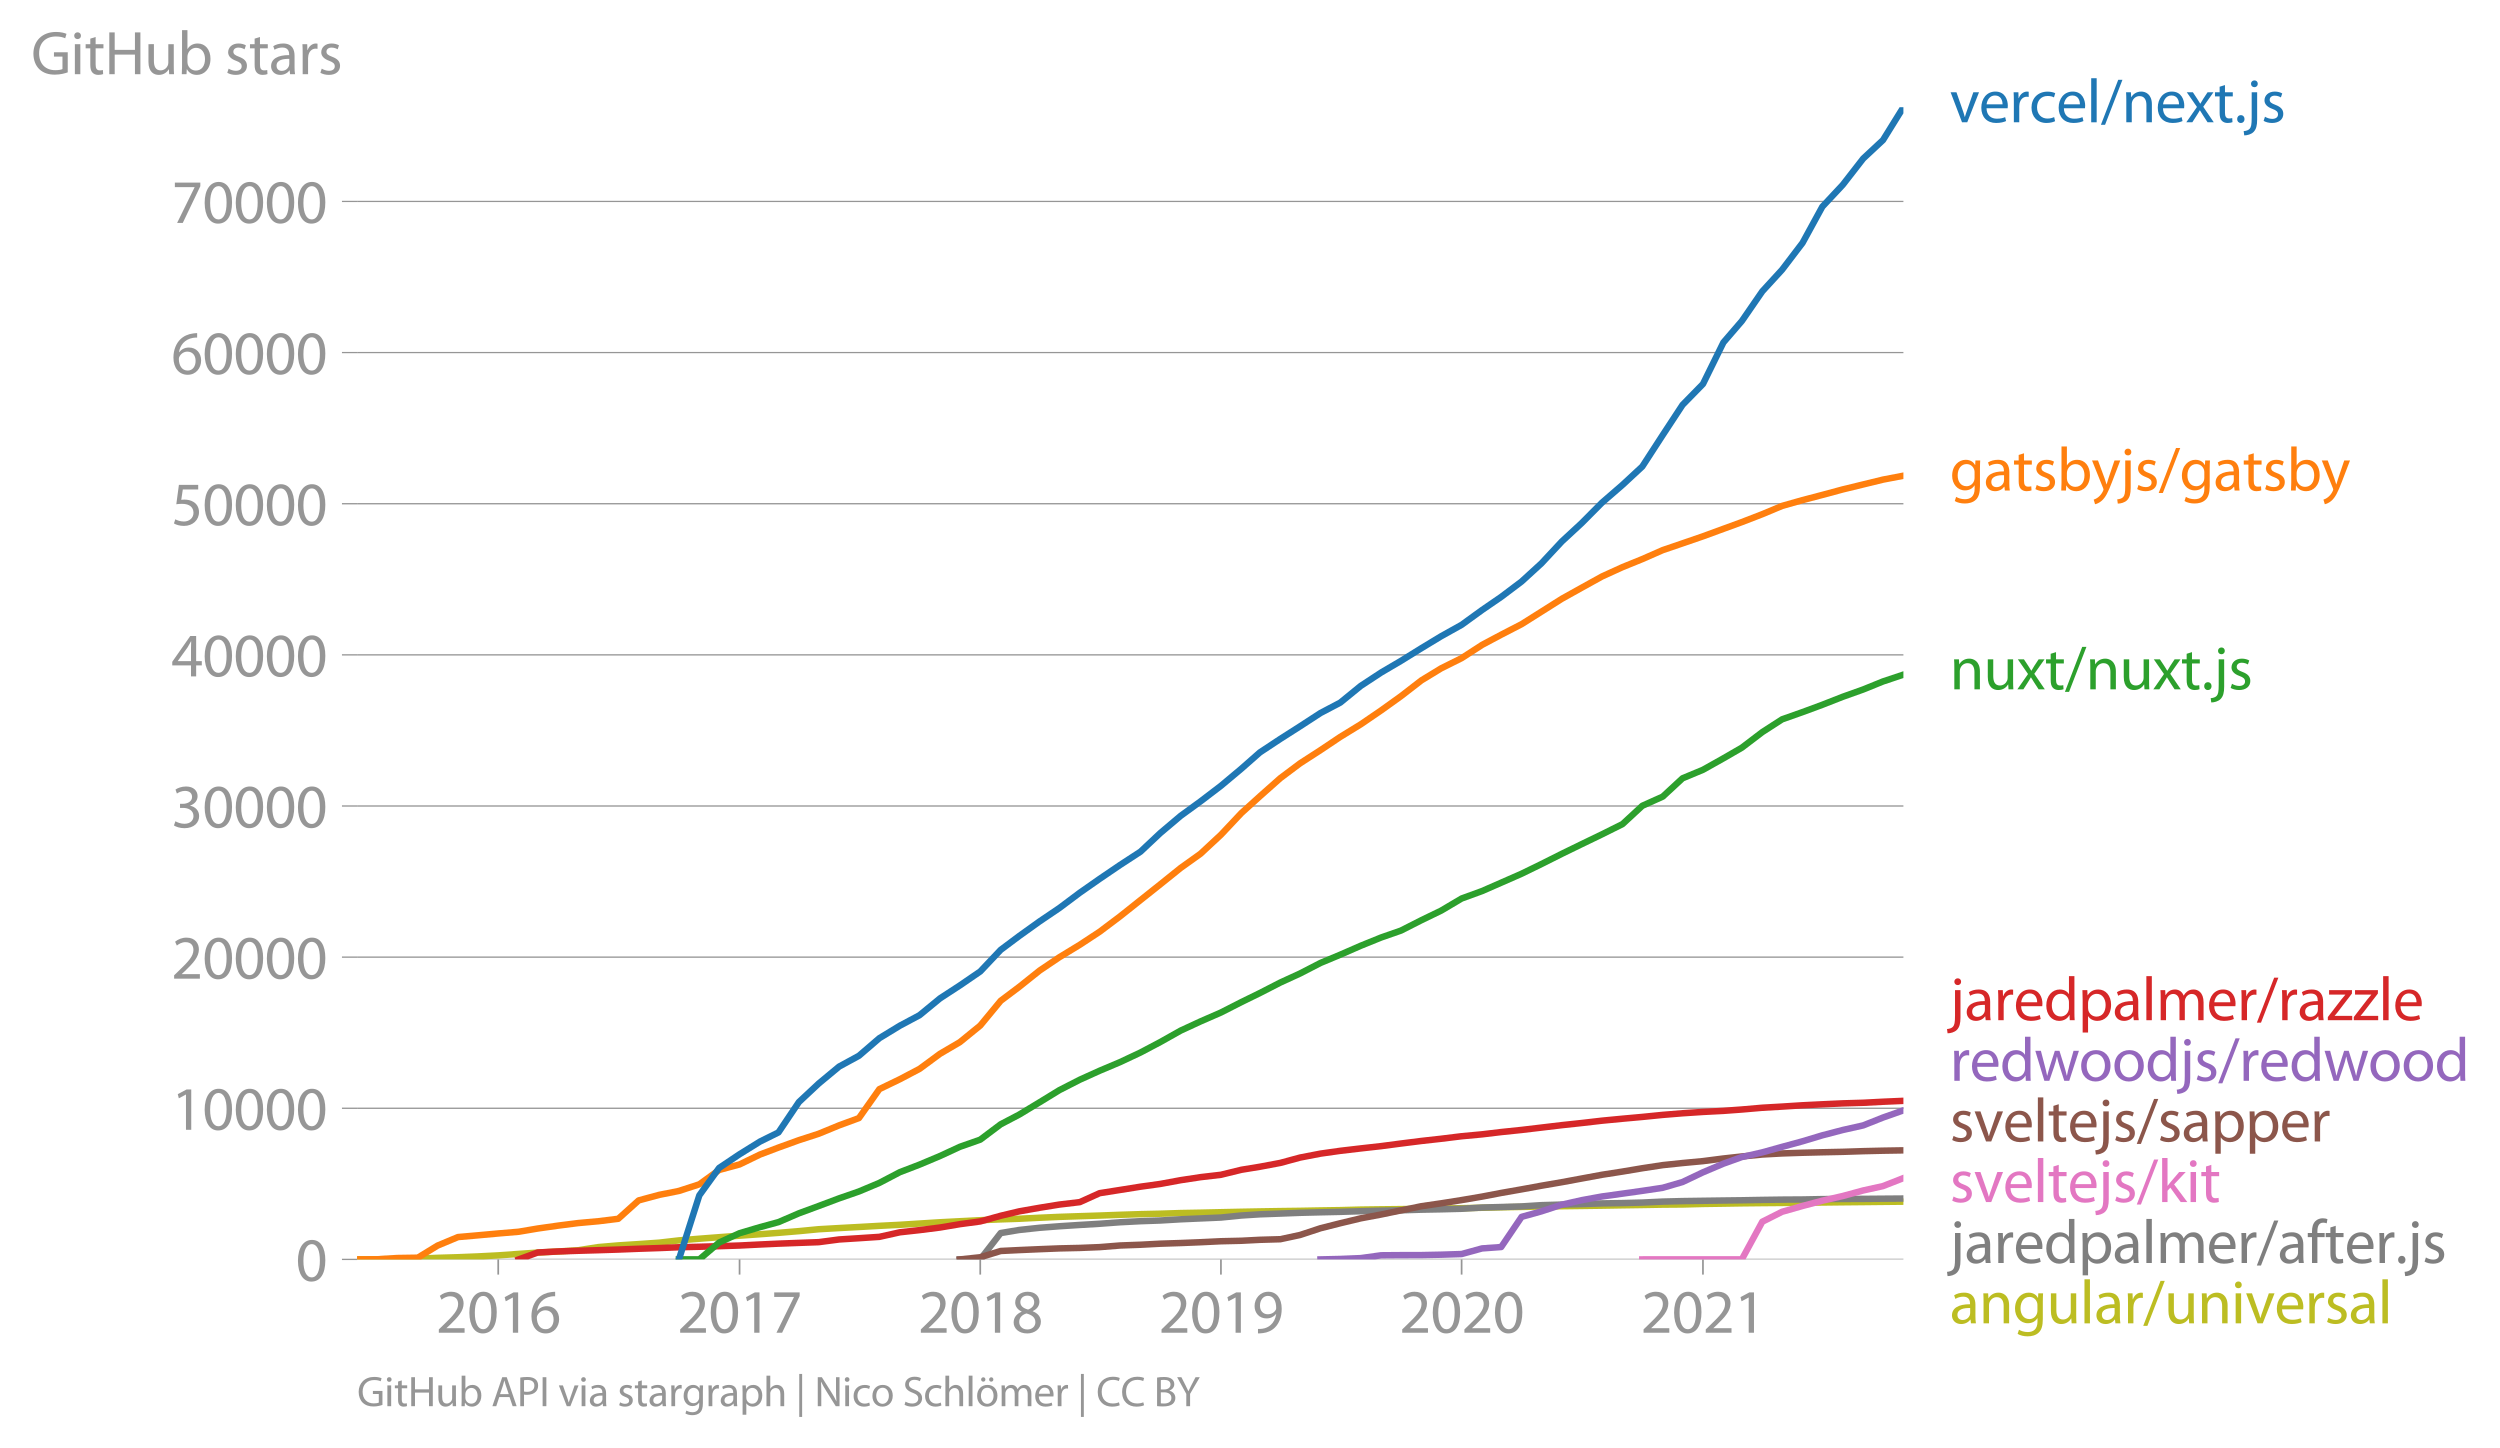 <svg height="445.855" viewBox="0 0 577.38 334.391" width="769.841" xmlns="http://www.w3.org/2000/svg" xmlns:xlink="http://www.w3.org/1999/xlink"><defs><style>*{stroke-linecap:butt;stroke-linejoin:round}</style></defs><g id="figure_1"><path d="M0 334.391h577.38V0H0z" style="fill:none" id="patch_1"/><g id="axes_1"><path d="M82.476 290.864h357.12V24.752H82.476z" style="fill:none" id="patch_2"/><g id="matplotlib.axis_1"><g id="xtick_1"><g id="line2d_1"><defs><path d="M0 0v3.5" id="mc0a60ce470" style="stroke:#969696;stroke-width:.4"/></defs><use style="fill:#969696;stroke:#969696;stroke-width:.4" x="115.066" xlink:href="#mc0a60ce470" y="290.864"/></g><g style="fill:#969696" transform="matrix(.14 0 0 -.14 100.703 307.804)" id="text_1"><defs><path d="M2944 0v467H1075v13l333 307c877 845 1434 1466 1434 2234 0 595-378 1209-1274 1209-480 0-890-179-1178-422l180-397c192 160 505 352 883 352 621 0 825-390 825-813-6-627-486-1164-1548-2176L288 346V0h2656z" id="MyriadPro-Regular-32" transform="scale(.016)"/><path d="M1677 4230c-845 0-1447-768-1447-2163C243 691 794-70 1606-70c922 0 1447 780 1447 2195 0 1325-499 2105-1376 2105zm-32-435c582 0 845-672 845-1696 0-1062-276-1734-852-1734-512 0-844 614-844 1696 0 1133 358 1734 851 1734z" id="MyriadPro-Regular-30" transform="scale(.016)"/><path d="M1510 0h544v4160h-480l-908-486 108-429 724 390h12V0z" id="MyriadPro-Regular-31" transform="scale(.016)"/><path d="M2662 4224c-102 0-243-6-409-32-525-64-986-275-1331-614-410-410-704-1056-704-1876C218 621 800-70 1690-70c864 0 1382 704 1382 1465 0 813-518 1344-1254 1344-461 0-807-217-1005-480h-19c96 685 563 1331 1446 1479 160 25 307 32 422 25v461zM1690 365c-589 0-903 505-916 1190 0 103 26 186 64 250 154 301 468 512 807 512 518 0 857-359 857-954s-326-998-806-998h-6z" id="MyriadPro-Regular-36" transform="scale(.016)"/></defs><use xlink:href="#MyriadPro-Regular-32"/><use x="51.3" xlink:href="#MyriadPro-Regular-30"/><use x="102.6" xlink:href="#MyriadPro-Regular-31"/><use x="153.9" xlink:href="#MyriadPro-Regular-36"/></g></g><g id="xtick_2"><use style="fill:#969696;stroke:#969696;stroke-width:.4" x="170.804" xlink:href="#mc0a60ce470" y="290.864" id="line2d_2"/><g style="fill:#969696" transform="matrix(.14 0 0 -.14 156.441 307.804)" id="text_2"><defs><path d="M365 4160v-467h2035v-13L595 0h583l1811 3789v371H365z" id="MyriadPro-Regular-37" transform="scale(.016)"/></defs><use xlink:href="#MyriadPro-Regular-32"/><use x="51.3" xlink:href="#MyriadPro-Regular-30"/><use x="102.6" xlink:href="#MyriadPro-Regular-31"/><use x="153.9" xlink:href="#MyriadPro-Regular-37"/></g></g><g id="xtick_3"><use style="fill:#969696;stroke:#969696;stroke-width:.4" x="226.39" xlink:href="#mc0a60ce470" y="290.864" id="line2d_3"/><g style="fill:#969696" transform="matrix(.14 0 0 -.14 212.027 307.804)" id="text_3"><defs><path d="M1062 2170c-512-218-825-589-825-1114C237 448 762-70 1632-70c794 0 1414 486 1414 1209 0 506-320 871-838 1075v20c512 243 685 620 685 972 0 519-403 1024-1210 1024-729 0-1286-448-1286-1107 0-358 198-717 659-934l6-19zm583-1831c-531 0-851 371-832 794 0 397 262 717 749 857 563-160 915-403 915-908 0-423-327-743-832-743zm6 3488c506 0 704-345 704-678 0-378-275-634-633-755-480 128-794 352-794 768 0 358 256 665 723 665z" id="MyriadPro-Regular-38" transform="scale(.016)"/></defs><use xlink:href="#MyriadPro-Regular-32"/><use x="51.3" xlink:href="#MyriadPro-Regular-30"/><use x="102.6" xlink:href="#MyriadPro-Regular-31"/><use x="153.9" xlink:href="#MyriadPro-Regular-38"/></g></g><g id="xtick_4"><use style="fill:#969696;stroke:#969696;stroke-width:.4" x="281.976" xlink:href="#mc0a60ce470" y="290.864" id="line2d_4"/><g style="fill:#969696" transform="matrix(.14 0 0 -.14 267.613 307.804)" id="text_4"><defs><path d="M614-64c135-6 314 0 519 32 448 51 889 243 1209 557 410 397 717 1037 717 1952 0 1062-525 1753-1376 1753S262 3539 262 2752c0-710 480-1274 1229-1274 416 0 749 167 979 448h20c-77-492-276-857-551-1107-237-224-544-358-870-403-192-19-333-32-455-19V-64zm1024 3866c589 0 852-544 852-1255 0-89-20-153-52-205-147-249-441-435-819-435-486 0-800 365-800 883 0 589 339 1012 813 1012h6z" id="MyriadPro-Regular-39" transform="scale(.016)"/></defs><use xlink:href="#MyriadPro-Regular-32"/><use x="51.3" xlink:href="#MyriadPro-Regular-30"/><use x="102.6" xlink:href="#MyriadPro-Regular-31"/><use x="153.9" xlink:href="#MyriadPro-Regular-39"/></g></g><g id="xtick_5"><use style="fill:#969696;stroke:#969696;stroke-width:.4" x="337.562" xlink:href="#mc0a60ce470" y="290.864" id="line2d_5"/><g style="fill:#969696" transform="matrix(.14 0 0 -.14 323.199 307.804)" id="text_5"><use xlink:href="#MyriadPro-Regular-32"/><use x="51.3" xlink:href="#MyriadPro-Regular-30"/><use x="102.6" xlink:href="#MyriadPro-Regular-32"/><use x="153.9" xlink:href="#MyriadPro-Regular-30"/></g></g><g id="xtick_6"><use style="fill:#969696;stroke:#969696;stroke-width:.4" x="393.3" xlink:href="#mc0a60ce470" y="290.864" id="line2d_6"/><g style="fill:#969696" transform="matrix(.14 0 0 -.14 378.937 307.804)" id="text_6"><use xlink:href="#MyriadPro-Regular-32"/><use x="51.3" xlink:href="#MyriadPro-Regular-30"/><use x="102.6" xlink:href="#MyriadPro-Regular-32"/><use x="153.9" xlink:href="#MyriadPro-Regular-31"/></g></g></g><g id="matplotlib.axis_2"><g id="ytick_1"><path clip-path="url(#p8805c967de)" d="M82.476 290.864h357.12" style="fill:none;stroke:#969696;stroke-linecap:square;stroke-width:.3" id="line2d_7"/><g id="line2d_8"><defs><path d="M0 0h-3.5" id="m8d6e09ec2b" style="stroke:#969696;stroke-width:.3"/></defs><use style="fill:#969696;stroke:#969696;stroke-width:.3" x="82.476" xlink:href="#m8d6e09ec2b" y="290.864"/></g><use xlink:href="#MyriadPro-Regular-30" style="fill:#969696" transform="matrix(.14 0 0 -.14 68.295 295.834)" id="text_7"/></g><g id="ytick_2"><path clip-path="url(#p8805c967de)" d="M82.476 255.958h357.12" style="fill:none;stroke:#969696;stroke-linecap:square;stroke-width:.3" id="line2d_9"/><use style="fill:#969696;stroke:#969696;stroke-width:.3" x="82.476" xlink:href="#m8d6e09ec2b" y="255.958" id="line2d_10"/><g style="fill:#969696" transform="matrix(.14 0 0 -.14 39.568 260.928)" id="text_8"><use xlink:href="#MyriadPro-Regular-31"/><use x="51.3" xlink:href="#MyriadPro-Regular-30"/><use x="102.6" xlink:href="#MyriadPro-Regular-30"/><use x="153.9" xlink:href="#MyriadPro-Regular-30"/><use x="205.2" xlink:href="#MyriadPro-Regular-30"/></g></g><g id="ytick_3"><path clip-path="url(#p8805c967de)" d="M82.476 221.052h357.12" style="fill:none;stroke:#969696;stroke-linecap:square;stroke-width:.3" id="line2d_11"/><use style="fill:#969696;stroke:#969696;stroke-width:.3" x="82.476" xlink:href="#m8d6e09ec2b" y="221.052" id="line2d_12"/><g style="fill:#969696" transform="matrix(.14 0 0 -.14 39.568 226.022)" id="text_9"><use xlink:href="#MyriadPro-Regular-32"/><use x="51.3" xlink:href="#MyriadPro-Regular-30"/><use x="102.6" xlink:href="#MyriadPro-Regular-30"/><use x="153.9" xlink:href="#MyriadPro-Regular-30"/><use x="205.2" xlink:href="#MyriadPro-Regular-30"/></g></g><g id="ytick_4"><path clip-path="url(#p8805c967de)" d="M82.476 186.146h357.12" style="fill:none;stroke:#969696;stroke-linecap:square;stroke-width:.3" id="line2d_13"/><use style="fill:#969696;stroke:#969696;stroke-width:.3" x="82.476" xlink:href="#m8d6e09ec2b" y="186.146" id="line2d_14"/><g style="fill:#969696" transform="matrix(.14 0 0 -.14 39.568 191.116)" id="text_10"><defs><path d="M269 211C474 77 883-70 1350-70c999 0 1517 582 1517 1248 0 582-416 966-928 1068v13c512 186 768 551 768 979 0 506-371 992-1190 992-448 0-871-160-1088-320l147-409c179 128 499 275 832 275 518 0 730-294 730-627 0-493-519-704-928-704H896v-423h314c544 0 1068-249 1075-832 6-345-218-806-941-806-390 0-762 160-922 262L269 211z" id="MyriadPro-Regular-33" transform="scale(.016)"/></defs><use xlink:href="#MyriadPro-Regular-33"/><use x="51.3" xlink:href="#MyriadPro-Regular-30"/><use x="102.6" xlink:href="#MyriadPro-Regular-30"/><use x="153.9" xlink:href="#MyriadPro-Regular-30"/><use x="205.2" xlink:href="#MyriadPro-Regular-30"/></g></g><g id="ytick_5"><path clip-path="url(#p8805c967de)" d="M82.476 151.24h357.12" style="fill:none;stroke:#969696;stroke-linecap:square;stroke-width:.3" id="line2d_15"/><use style="fill:#969696;stroke:#969696;stroke-width:.3" x="82.476" xlink:href="#m8d6e09ec2b" y="151.24" id="line2d_16"/><g style="fill:#969696" transform="matrix(.14 0 0 -.14 39.568 156.21)" id="text_11"><defs><path d="M2560 0v1133h582v441h-582v2586h-608L96 1504v-371h1933V0h531zM666 1574v13l1017 1415c115 192 218 371 346 614h19c-13-218-19-435-19-653V1574H666z" id="MyriadPro-Regular-34" transform="scale(.016)"/></defs><use xlink:href="#MyriadPro-Regular-34"/><use x="51.3" xlink:href="#MyriadPro-Regular-30"/><use x="102.6" xlink:href="#MyriadPro-Regular-30"/><use x="153.9" xlink:href="#MyriadPro-Regular-30"/><use x="205.2" xlink:href="#MyriadPro-Regular-30"/></g></g><g id="ytick_6"><path clip-path="url(#p8805c967de)" d="M82.476 116.335h357.12" style="fill:none;stroke:#969696;stroke-linecap:square;stroke-width:.3" id="line2d_17"/><use style="fill:#969696;stroke:#969696;stroke-width:.3" x="82.476" xlink:href="#m8d6e09ec2b" y="116.335" id="line2d_18"/><g style="fill:#969696" transform="matrix(.14 0 0 -.14 39.568 121.305)" id="text_12"><defs><path d="M2771 4160H781L512 2163c154 19 339 45 576 45 832 0 1190-384 1197-922 0-556-455-902-986-902-377 0-717 128-889 230L269 186C467 58 851-70 1306-70c902 0 1548 608 1548 1420 0 525-268 884-595 1069-256 154-576 224-896 224-153 0-243-13-339-25l160 1068h1587v474z" id="MyriadPro-Regular-35" transform="scale(.016)"/></defs><use xlink:href="#MyriadPro-Regular-35"/><use x="51.3" xlink:href="#MyriadPro-Regular-30"/><use x="102.6" xlink:href="#MyriadPro-Regular-30"/><use x="153.9" xlink:href="#MyriadPro-Regular-30"/><use x="205.2" xlink:href="#MyriadPro-Regular-30"/></g></g><g id="ytick_7"><path clip-path="url(#p8805c967de)" d="M82.476 81.429h357.12" style="fill:none;stroke:#969696;stroke-linecap:square;stroke-width:.3" id="line2d_19"/><use style="fill:#969696;stroke:#969696;stroke-width:.3" x="82.476" xlink:href="#m8d6e09ec2b" y="81.429" id="line2d_20"/><g style="fill:#969696" transform="matrix(.14 0 0 -.14 39.568 86.399)" id="text_13"><use xlink:href="#MyriadPro-Regular-36"/><use x="51.3" xlink:href="#MyriadPro-Regular-30"/><use x="102.6" xlink:href="#MyriadPro-Regular-30"/><use x="153.9" xlink:href="#MyriadPro-Regular-30"/><use x="205.2" xlink:href="#MyriadPro-Regular-30"/></g></g><g id="ytick_8"><path clip-path="url(#p8805c967de)" d="M82.476 46.523h357.12" style="fill:none;stroke:#969696;stroke-linecap:square;stroke-width:.3" id="line2d_21"/><use style="fill:#969696;stroke:#969696;stroke-width:.3" x="82.476" xlink:href="#m8d6e09ec2b" y="46.523" id="line2d_22"/><g style="fill:#969696" transform="matrix(.14 0 0 -.14 39.568 51.493)" id="text_14"><use xlink:href="#MyriadPro-Regular-37"/><use x="51.3" xlink:href="#MyriadPro-Regular-30"/><use x="102.6" xlink:href="#MyriadPro-Regular-30"/><use x="153.9" xlink:href="#MyriadPro-Regular-30"/><use x="205.2" xlink:href="#MyriadPro-Regular-30"/></g></g><g style="fill:#969696" transform="matrix(.14 0 0 -.14 7.2 17.14)" id="text_15"><defs><path d="M3770 2266H2349v-448h877V531c-128-64-378-115-743-115-1005 0-1664 646-1664 1741 0 1081 685 1734 1735 1734 435 0 723-83 953-185l135 454c-186 90-576 198-1076 198-1446 0-2329-940-2336-2227 0-672 231-1248 602-1606 422-403 960-570 1613-570 582 0 1075 147 1325 237v2074z" id="MyriadPro-Regular-47" transform="scale(.016)"/><path d="M1030 0v3098H467V0h563zM749 4320c-205 0-352-154-352-352 0-192 141-346 339-346 224 0 365 154 358 346 0 198-134 352-345 352z" id="MyriadPro-Regular-69" transform="scale(.016)"/><path d="M595 3667v-569H115v-429h480V979c0-365 58-640 218-806C947 19 1158-70 1421-70c217 0 390 38 499 83l-26 422c-83-25-172-38-326-38-314 0-422 217-422 601v1671h806v429h-806v742l-551-173z" id="MyriadPro-Regular-74" transform="scale(.016)"/><path d="M486 4314V0h557v2022h2087V0h563v4314h-563V2509H1043v1805H486z" id="MyriadPro-Regular-48" transform="scale(.016)"/><path d="M3059 3098h-563V1197c0-103-19-205-51-288-103-250-365-512-743-512-512 0-691 397-691 985v1716H448V1286C448 198 1030-70 1517-70c550 0 877 326 1024 576h13l32-506h499c-19 243-26 525-26 845v2253z" id="MyriadPro-Regular-75" transform="scale(.016)"/><path d="M467 800c0-275-13-589-25-800h486l26 512h19c230-410 589-582 1037-582 691 0 1388 550 1388 1657 7 941-537 1581-1305 1581-499 0-858-224-1056-570h-13v1946H467V800zm557 998c0 90 19 167 32 231 115 429 474 691 858 691 601 0 921-531 921-1152 0-710-352-1190-941-1190-409 0-736 268-844 659-13 64-26 134-26 205v556z" id="MyriadPro-Regular-62" transform="scale(.016)"/><path d="M250 147C467 19 781-70 1120-70c736 0 1158 390 1158 934 0 461-275 730-812 934-404 154-589 269-589 525 0 231 185 423 518 423 288 0 512-103 634-180l141 410c-173 102-448 192-762 192-666 0-1069-410-1069-909 0-371 263-678 819-877 416-153 576-300 576-569 0-256-192-461-601-461-282 0-576 115-743 224L250 147z" id="MyriadPro-Regular-73" transform="scale(.016)"/><path d="M2643 1901c0 621-230 1267-1177 1267-391 0-762-109-1018-275l128-371c218 140 518 230 806 230 634 0 704-461 704-717v-64C890 1978 224 1568 224 819c0-448 320-889 947-889 442 0 775 217 947 460h20l44-390h512c-38 211-51 474-51 742v1159zm-544-858c0-57-13-121-32-179-89-262-345-518-749-518-288 0-531 172-531 537 0 602 698 711 1312 698v-538z" id="MyriadPro-Regular-61" transform="scale(.016)"/><path d="M467 0h557v1651c0 96 13 186 26 263 76 422 358 723 755 723 77 0 134-7 192-19v531c-51 13-96 19-160 19-378 0-717-262-858-678h-25l-20 608H442c19-288 25-602 25-967V0z" id="MyriadPro-Regular-72" transform="scale(.016)"/></defs><use xlink:href="#MyriadPro-Regular-47"/><use x="64.6" xlink:href="#MyriadPro-Regular-69"/><use x="88" xlink:href="#MyriadPro-Regular-74"/><use x="121.1" xlink:href="#MyriadPro-Regular-48"/><use x="186.3" xlink:href="#MyriadPro-Regular-75"/><use x="241.4" xlink:href="#MyriadPro-Regular-62"/><use x="298.3" xlink:href="#MyriadPro-Regular-20"/><use x="319.5" xlink:href="#MyriadPro-Regular-73"/><use x="359.1" xlink:href="#MyriadPro-Regular-74"/><use x="392.2" xlink:href="#MyriadPro-Regular-61"/><use x="440.4" xlink:href="#MyriadPro-Regular-72"/><use x="473.1" xlink:href="#MyriadPro-Regular-73"/></g></g><path clip-path="url(#p8805c967de)" d="m82.476 290.864 4.569-.035 4.72-.07 4.722-.07 4.569-.188 4.72-.14 4.57-.185 4.72-.244 4.721-.339 4.417-.307 4.72-.255 4.57-.282 4.72-.733 4.57-.388 4.72-.303 4.721-.329 4.569-.523 4.72-.388 4.57-.352 4.72-.35 4.721-.334 4.265-.321 4.72-.395 4.57-.44 4.72-.269 4.569-.247 4.72-.266 4.722-.24 4.569-.29 4.72-.297 4.57-.237 4.72-.238 4.721-.195 4.264-.14 4.721-.234 4.57-.202 4.72-.157 4.569-.147 4.72-.174 4.722-.147 4.568-.105 4.721-.15 4.57-.087 4.72-.108 4.721-.101 4.264-.08 4.721-.077 4.569-.06 4.72-.09 4.57-.07 4.72-.126 4.722-.063 4.568-.049 4.721-.063 4.569-.059 4.721-.09 4.721-.098 4.416-.112 4.721-.084 4.57-.098 4.72-.066 4.569-.06 4.72-.066 4.722-.083 4.568-.07 4.721-.084 4.57-.035 4.72-.125 4.721-.07 4.264-.07 4.721-.052 4.569-.039 4.72-.06 4.57-.038 4.72-.055 4.722-.046 4.568-.049 4.721-.049" style="fill:none;stroke:#bcbd22;stroke-linecap:square;stroke-width:1.5" id="line2d_23"/><path clip-path="url(#p8805c967de)" d="m221.67 290.864 4.72-.01 4.721-6.081 4.264-.709 4.721-.506 4.57-.352 4.72-.304 4.569-.272 4.72-.35 4.722-.244 4.568-.16 4.721-.28 4.57-.199 4.72-.205 4.721-.472 4.264-.272 4.721-.171 4.569-.178 4.72-.119 4.57-.104 4.72-.144 4.722-.122 4.568-.09 4.721-.144 4.569-.087 4.721-.122 4.721-.286 4.416-.119 4.721-.136 4.57-.293 4.72-.136 4.569-.112 4.72-.157 4.722-.077 4.568-.119 4.721-.223 4.57-.115 4.72-.07 4.721-.066 4.264-.053 4.721-.087 4.569-.066 4.72-.032 4.57-.087 4.72-.035 4.722-.02 4.568-.04 4.721-.038" style="fill:none;stroke:#7f7f7f;stroke-linecap:square;stroke-width:1.5" id="line2d_24"/><path clip-path="url(#p8805c967de)" d="m379.29 290.864 4.72-.014h18.275l4.721-8.692 4.569-2.296 4.72-1.34 4.57-1.219 4.72-1.082 4.722-1.281 4.568-1.009 4.721-1.85" style="fill:none;stroke:#e377c2;stroke-linecap:square;stroke-width:1.5" id="line2d_25"/><g style="fill:#1f77b4" transform="matrix(.14 0 0 -.14 450.31 28.245)" id="text_16"><defs><path d="M83 3098 1261 0h537l1216 3098h-588l-602-1741c-102-282-192-538-262-794h-20c-64 256-147 512-249 794L685 3098H83z" id="MyriadPro-Regular-76" transform="scale(.016)"/><path d="M2957 1446c6 58 19 148 19 263 0 569-269 1459-1280 1459-902 0-1453-736-1453-1670C243 563 813-70 1766-70c493 0 832 108 1031 198l-96 403c-211-89-455-160-858-160-563 0-1049 314-1062 1075h2176zM787 1850c45 390 295 915 864 915 634 0 787-557 781-915H787z" id="MyriadPro-Regular-65" transform="scale(.016)"/><path d="M2579 538c-160-71-371-154-691-154-614 0-1075 442-1075 1158 0 647 384 1172 1094 1172 307 0 519-71 653-148l128 436c-154 76-448 160-781 160-1011 0-1664-692-1664-1645C243 570 851-70 1786-70c416 0 742 108 889 185l-96 423z" id="MyriadPro-Regular-63" transform="scale(.016)"/><path d="M467 0h563v4544H467V0z" id="MyriadPro-Regular-6c" transform="scale(.016)"/><path d="m422-256 1792 4640h-435L-6-256h428z" id="MyriadPro-Regular-2f" transform="scale(.016)"/><path d="M467 0h563v1862c0 96 13 192 39 263 96 313 384 576 755 576 531 0 717-416 717-915V0h563v1850c0 1062-666 1318-1094 1318-512 0-871-288-1024-582h-13l-32 512H442c19-256 25-519 25-839V0z" id="MyriadPro-Regular-6e" transform="scale(.016)"/><path d="m102 3098 1050-1517L51 0h621l448 698c115 185 224 345 326 537h13c109-185 211-358 333-537L2246 0h640L1798 1600l1056 1498h-608l-435-660c-102-166-205-326-307-512h-19c-103 173-199 333-314 506l-441 666H102z" id="MyriadPro-Regular-78" transform="scale(.016)"/><path d="M710-70c237 0 384 172 384 403 0 237-153 403-377 403S333 570 333 333c0-231 153-403 371-403h6z" id="MyriadPro-Regular-2e" transform="scale(.016)"/><path d="M-230-1350c300 0 710 102 960 352 275 281 371 672 371 1273v2823H538V493c0-743-58-992-212-1165C192-819-32-890-288-909l58-441zM826 4320c-212 0-359-154-359-352 0-186 135-346 346-346 224 0 358 160 352 346 0 198-135 352-339 352z" id="MyriadPro-Regular-6a" transform="scale(.016)"/></defs><use xlink:href="#MyriadPro-Regular-76"/><use x="48.1" xlink:href="#MyriadPro-Regular-65"/><use x="98.2" xlink:href="#MyriadPro-Regular-72"/><use x="130.9" xlink:href="#MyriadPro-Regular-63"/><use x="175.7" xlink:href="#MyriadPro-Regular-65"/><use x="225.8" xlink:href="#MyriadPro-Regular-6c"/><use x="249.4" xlink:href="#MyriadPro-Regular-2f"/><use x="283.7" xlink:href="#MyriadPro-Regular-6e"/><use x="339.2" xlink:href="#MyriadPro-Regular-65"/><use x="389.3" xlink:href="#MyriadPro-Regular-78"/><use x="435.6" xlink:href="#MyriadPro-Regular-74"/><use x="468.7" xlink:href="#MyriadPro-Regular-2e"/><use x="489.4" xlink:href="#MyriadPro-Regular-6a"/><use x="513.7" xlink:href="#MyriadPro-Regular-73"/></g><g style="fill:#ff7f0e" transform="matrix(.14 0 0 -.14 450.31 113.286)" id="text_17"><defs><path d="M3110 2246c0 378 13 628 26 852h-493l-25-468h-13c-135 256-429 538-967 538-710 0-1395-595-1395-1645C243 666 794 13 1562 13c480 0 812 230 985 518h13V186c0-781-422-1082-998-1082-384 0-704 115-909 243l-141-429c250-166 659-256 1030-256 391 0 826 90 1127 372 301 268 441 704 441 1414v1798zm-556-928c0-96-13-204-45-300-122-359-435-576-781-576-608 0-915 505-915 1113 0 717 384 1171 921 1171 410 0 685-268 788-595 25-77 32-160 32-256v-557z" id="MyriadPro-Regular-67" transform="scale(.016)"/><path d="M58 3098 1203 243c26-70 39-115 39-147s-20-77-45-134c-128-288-320-506-474-628-166-140-352-230-493-275l141-473c141 25 416 121 691 364 384 333 660 877 1063 1940l845 2208h-596l-614-1818c-77-224-141-461-198-646h-13c-51 185-128 428-199 633L672 3098H58z" id="MyriadPro-Regular-79" transform="scale(.016)"/></defs><use xlink:href="#MyriadPro-Regular-67"/><use x="55.9" xlink:href="#MyriadPro-Regular-61"/><use x="104.1" xlink:href="#MyriadPro-Regular-74"/><use x="137.2" xlink:href="#MyriadPro-Regular-73"/><use x="176.8" xlink:href="#MyriadPro-Regular-62"/><use x="233.7" xlink:href="#MyriadPro-Regular-79"/><use x="280.8" xlink:href="#MyriadPro-Regular-6a"/><use x="305.1" xlink:href="#MyriadPro-Regular-73"/><use x="344.7" xlink:href="#MyriadPro-Regular-2f"/><use x="379" xlink:href="#MyriadPro-Regular-67"/><use x="434.9" xlink:href="#MyriadPro-Regular-61"/><use x="483.1" xlink:href="#MyriadPro-Regular-74"/><use x="516.2" xlink:href="#MyriadPro-Regular-73"/><use x="555.8" xlink:href="#MyriadPro-Regular-62"/><use x="612.7" xlink:href="#MyriadPro-Regular-79"/></g><g style="fill:#2ca02c" transform="matrix(.14 0 0 -.14 450.31 159.209)" id="text_18"><use xlink:href="#MyriadPro-Regular-6e"/><use x="55.5" xlink:href="#MyriadPro-Regular-75"/><use x="110.6" xlink:href="#MyriadPro-Regular-78"/><use x="156.9" xlink:href="#MyriadPro-Regular-74"/><use x="190" xlink:href="#MyriadPro-Regular-2f"/><use x="224.3" xlink:href="#MyriadPro-Regular-6e"/><use x="279.8" xlink:href="#MyriadPro-Regular-75"/><use x="334.9" xlink:href="#MyriadPro-Regular-78"/><use x="381.2" xlink:href="#MyriadPro-Regular-74"/><use x="414.3" xlink:href="#MyriadPro-Regular-2e"/><use x="435" xlink:href="#MyriadPro-Regular-6a"/><use x="459.3" xlink:href="#MyriadPro-Regular-73"/></g><g style="fill:#d62728" transform="matrix(.14 0 0 -.14 450.31 235.62)" id="text_19"><defs><path d="M2579 4544V2694h-13c-140 250-460 474-934 474-755 0-1395-634-1389-1664C243 563 819-70 1568-70c506 0 883 262 1056 608h13l25-538h506c-19 211-26 525-26 800v3744h-563zm0-3245c0-89-6-166-25-243-103-422-448-672-826-672-608 0-915 518-915 1146 0 684 345 1196 928 1196 422 0 729-294 813-652 19-71 25-167 25-237v-538z" id="MyriadPro-Regular-64" transform="scale(.016)"/><path d="M467-1267h557V416h13c185-307 544-486 953-486 730 0 1408 550 1408 1664 0 940-563 1574-1312 1574-505 0-870-224-1100-602h-13l-26 532H442c12-295 25-615 25-1012v-3353zm557 3059c0 77 19 160 38 230 109 423 468 698 852 698 595 0 921-531 921-1152 0-710-345-1197-941-1197-403 0-742 269-844 659-13 71-26 148-26 231v531z" id="MyriadPro-Regular-70" transform="scale(.016)"/><path d="M467 0h551v1869c0 96 12 192 44 275 90 282 346 563 698 563 429 0 646-358 646-851V0h551v1914c0 102 19 204 45 281 96 275 345 512 665 512 455 0 672-358 672-953V0h551v1824c0 1075-608 1344-1018 1344-294 0-499-77-685-218-128-96-249-230-345-403h-13c-135 365-455 621-877 621-512 0-800-275-973-570h-19l-26 500H442c19-256 25-519 25-839V0z" id="MyriadPro-Regular-6d" transform="scale(.016)"/><path d="M115 0h2515v448H819v13c141 160 269 313 397 486l1382 1799 7 352H243v-455h1677v-13c-141-166-269-313-403-480L115 326V0z" id="MyriadPro-Regular-7a" transform="scale(.016)"/></defs><use xlink:href="#MyriadPro-Regular-6a"/><use x="24.3" xlink:href="#MyriadPro-Regular-61"/><use x="72.5" xlink:href="#MyriadPro-Regular-72"/><use x="105.2" xlink:href="#MyriadPro-Regular-65"/><use x="155.3" xlink:href="#MyriadPro-Regular-64"/><use x="211.7" xlink:href="#MyriadPro-Regular-70"/><use x="268.6" xlink:href="#MyriadPro-Regular-61"/><use x="316.8" xlink:href="#MyriadPro-Regular-6c"/><use x="340.4" xlink:href="#MyriadPro-Regular-6d"/><use x="423.8" xlink:href="#MyriadPro-Regular-65"/><use x="473.9" xlink:href="#MyriadPro-Regular-72"/><use x="506.6" xlink:href="#MyriadPro-Regular-2f"/><use x="540.9" xlink:href="#MyriadPro-Regular-72"/><use x="573.6" xlink:href="#MyriadPro-Regular-61"/><use x="621.8" xlink:href="#MyriadPro-Regular-7a"/><use x="664.6" xlink:href="#MyriadPro-Regular-7a"/><use x="707.4" xlink:href="#MyriadPro-Regular-6c"/><use x="731" xlink:href="#MyriadPro-Regular-65"/></g><g style="fill:#9467bd" transform="matrix(.14 0 0 -.14 450.31 249.62)" id="text_20"><defs><path d="M115 3098 1050 0h512l499 1472c109 333 205 653 281 1024h13c77-365 167-672 275-1018L3104 0h512l998 3098h-556l-442-1556c-102-364-186-691-237-1004h-19c-70 313-160 640-275 1011l-480 1549h-474l-505-1575c-103-339-205-672-276-985h-19c-57 320-141 640-230 985L691 3098H115z" id="MyriadPro-Regular-77" transform="scale(.016)"/><path d="M1779 3168c-857 0-1536-608-1536-1645C243 544 890-70 1728-70c749 0 1542 499 1542 1644 0 948-601 1594-1491 1594zm-13-422c666 0 928-666 928-1191 0-697-403-1203-940-1203-551 0-941 512-941 1190 0 589 288 1204 953 1204z" id="MyriadPro-Regular-6f" transform="scale(.016)"/></defs><use xlink:href="#MyriadPro-Regular-72"/><use x="32.7" xlink:href="#MyriadPro-Regular-65"/><use x="82.8" xlink:href="#MyriadPro-Regular-64"/><use x="139.2" xlink:href="#MyriadPro-Regular-77"/><use x="212.8" xlink:href="#MyriadPro-Regular-6f"/><use x="267.7" xlink:href="#MyriadPro-Regular-6f"/><use x="322.6" xlink:href="#MyriadPro-Regular-64"/><use x="379" xlink:href="#MyriadPro-Regular-6a"/><use x="403.3" xlink:href="#MyriadPro-Regular-73"/><use x="442.9" xlink:href="#MyriadPro-Regular-2f"/><use x="477.2" xlink:href="#MyriadPro-Regular-72"/><use x="509.9" xlink:href="#MyriadPro-Regular-65"/><use x="560" xlink:href="#MyriadPro-Regular-64"/><use x="616.4" xlink:href="#MyriadPro-Regular-77"/><use x="690" xlink:href="#MyriadPro-Regular-6f"/><use x="744.9" xlink:href="#MyriadPro-Regular-6f"/><use x="799.8" xlink:href="#MyriadPro-Regular-64"/></g><g style="fill:#8c564b" transform="matrix(.14 0 0 -.14 450.31 263.62)" id="text_21"><use xlink:href="#MyriadPro-Regular-73"/><use x="39.6" xlink:href="#MyriadPro-Regular-76"/><use x="87.7" xlink:href="#MyriadPro-Regular-65"/><use x="137.8" xlink:href="#MyriadPro-Regular-6c"/><use x="161.4" xlink:href="#MyriadPro-Regular-74"/><use x="194.5" xlink:href="#MyriadPro-Regular-65"/><use x="244.6" xlink:href="#MyriadPro-Regular-6a"/><use x="268.9" xlink:href="#MyriadPro-Regular-73"/><use x="308.5" xlink:href="#MyriadPro-Regular-2f"/><use x="342.8" xlink:href="#MyriadPro-Regular-73"/><use x="382.4" xlink:href="#MyriadPro-Regular-61"/><use x="430.6" xlink:href="#MyriadPro-Regular-70"/><use x="487.5" xlink:href="#MyriadPro-Regular-70"/><use x="544.4" xlink:href="#MyriadPro-Regular-65"/><use x="594.5" xlink:href="#MyriadPro-Regular-72"/></g><g style="fill:#e377c2" transform="matrix(.14 0 0 -.14 450.31 277.62)" id="text_22"><defs><path d="M1024 4544H467V0h557v1165l288 320L2381 0h685L1702 1824l1197 1274h-678l-909-1069c-90-109-198-243-275-352h-13v2867z" id="MyriadPro-Regular-6b" transform="scale(.016)"/></defs><use xlink:href="#MyriadPro-Regular-73"/><use x="39.6" xlink:href="#MyriadPro-Regular-76"/><use x="87.7" xlink:href="#MyriadPro-Regular-65"/><use x="137.8" xlink:href="#MyriadPro-Regular-6c"/><use x="161.4" xlink:href="#MyriadPro-Regular-74"/><use x="194.5" xlink:href="#MyriadPro-Regular-65"/><use x="244.6" xlink:href="#MyriadPro-Regular-6a"/><use x="268.9" xlink:href="#MyriadPro-Regular-73"/><use x="308.5" xlink:href="#MyriadPro-Regular-2f"/><use x="342.8" xlink:href="#MyriadPro-Regular-6b"/><use x="389.7" xlink:href="#MyriadPro-Regular-69"/><use x="413.1" xlink:href="#MyriadPro-Regular-74"/></g><g style="fill:#7f7f7f" transform="matrix(.14 0 0 -.14 450.31 291.697)" id="text_23"><defs><path d="M1082 0v2669h748v429h-748v166c0 474 121 896 601 896 160 0 275-32 359-70l76 435c-108 45-281 89-480 89-262 0-544-83-755-288-262-249-358-646-358-1081v-147H90v-429h435V0h557z" id="MyriadPro-Regular-66" transform="scale(.016)"/></defs><use xlink:href="#MyriadPro-Regular-6a"/><use x="24.3" xlink:href="#MyriadPro-Regular-61"/><use x="72.5" xlink:href="#MyriadPro-Regular-72"/><use x="105.2" xlink:href="#MyriadPro-Regular-65"/><use x="155.3" xlink:href="#MyriadPro-Regular-64"/><use x="211.7" xlink:href="#MyriadPro-Regular-70"/><use x="268.6" xlink:href="#MyriadPro-Regular-61"/><use x="316.8" xlink:href="#MyriadPro-Regular-6c"/><use x="340.4" xlink:href="#MyriadPro-Regular-6d"/><use x="423.8" xlink:href="#MyriadPro-Regular-65"/><use x="473.9" xlink:href="#MyriadPro-Regular-72"/><use x="506.6" xlink:href="#MyriadPro-Regular-2f"/><use x="540.9" xlink:href="#MyriadPro-Regular-61"/><use x="589.1" xlink:href="#MyriadPro-Regular-66"/><use x="618.3" xlink:href="#MyriadPro-Regular-74"/><use x="651.4" xlink:href="#MyriadPro-Regular-65"/><use x="701.5" xlink:href="#MyriadPro-Regular-72"/><use x="734.2" xlink:href="#MyriadPro-Regular-2e"/><use x="754.9" xlink:href="#MyriadPro-Regular-6a"/><use x="779.2" xlink:href="#MyriadPro-Regular-73"/></g><g style="fill:#bcbd22" transform="matrix(.14 0 0 -.14 450.31 305.633)" id="text_24"><use xlink:href="#MyriadPro-Regular-61"/><use x="48.2" xlink:href="#MyriadPro-Regular-6e"/><use x="103.7" xlink:href="#MyriadPro-Regular-67"/><use x="159.6" xlink:href="#MyriadPro-Regular-75"/><use x="214.7" xlink:href="#MyriadPro-Regular-6c"/><use x="238.3" xlink:href="#MyriadPro-Regular-61"/><use x="286.5" xlink:href="#MyriadPro-Regular-72"/><use x="319.2" xlink:href="#MyriadPro-Regular-2f"/><use x="353.5" xlink:href="#MyriadPro-Regular-75"/><use x="408.6" xlink:href="#MyriadPro-Regular-6e"/><use x="464.1" xlink:href="#MyriadPro-Regular-69"/><use x="487.5" xlink:href="#MyriadPro-Regular-76"/><use x="535.6" xlink:href="#MyriadPro-Regular-65"/><use x="585.7" xlink:href="#MyriadPro-Regular-72"/><use x="618.4" xlink:href="#MyriadPro-Regular-73"/><use x="658" xlink:href="#MyriadPro-Regular-61"/><use x="706.2" xlink:href="#MyriadPro-Regular-6c"/></g><g style="fill:#969696" transform="matrix(.097 0 0 -.097 82.476 324.762)" id="text_25"><defs><path d="M2714 1357 3174 0h596L2298 4314h-672L160 0h576l448 1357h1530zm-1415 435 423 1248c83 262 153 525 217 781h13c64-250 128-506 224-787l422-1242H1299z" id="MyriadPro-Regular-41" transform="scale(.016)"/><path d="M486 0h557v1728c128-32 282-38 448-38 544 0 1024 160 1319 473 217 224 332 531 332 922 0 384-140 697-377 902-256 231-659 359-1210 359-448 0-800-39-1069-84V0zm557 3859c96 26 282 45 525 45 614 0 1018-275 1018-845 0-595-410-921-1082-921-186 0-339 12-461 44v1677z" id="MyriadPro-Regular-50" transform="scale(.016)"/><path d="M486 4314V0h557v4314H486z" id="MyriadPro-Regular-49" transform="scale(.016)"/><path d="M467 0h563v1869c0 109 7 192 39 269 102 307 390 563 755 563 531 0 717-423 717-922V0h563v1843c0 1069-666 1325-1082 1325-211 0-409-64-576-160-172-96-313-237-403-397h-13v1933H467V0z" id="MyriadPro-Regular-68" transform="scale(.016)"/><path d="M550 4800v-6400h429v6400H550z" id="MyriadPro-Regular-7c" transform="scale(.016)"/><path d="M1011 0v1843c0 717-13 1235-45 1779l20 7c217-467 505-960 806-1440L3162 0h563v4314h-525V2509c0-672 13-1197 64-1773l-13-6c-205 441-454 896-774 1401L1094 4314H486V0h525z" id="MyriadPro-Regular-4e" transform="scale(.016)"/><path d="M269 211C499 58 954-70 1370-70c1017 0 1510 582 1510 1248 0 633-371 985-1101 1267-595 230-857 429-857 832 0 294 224 646 812 646 391 0 679-128 820-205l153 455c-192 109-512 211-953 211-839 0-1396-499-1396-1171 0-608 436-973 1140-1223 582-224 812-454 812-857 0-435-332-736-902-736-384 0-749 128-998 281L269 211z" id="MyriadPro-Regular-53" transform="scale(.016)"/><path d="M1165 3648c185 0 313 154 313 326 0 186-134 327-313 327s-327-147-327-327c0-172 135-326 320-326h7zm1184 0c185 0 313 154 313 326 0 186-134 327-313 327s-320-147-320-327c0-172 128-326 313-326h7zm-570-480c-857 0-1536-608-1536-1645C243 544 890-70 1728-70c749 0 1542 499 1542 1644 0 948-601 1594-1491 1594zm-13-422c666 0 928-666 928-1191 0-697-403-1203-940-1203-551 0-941 512-941 1190 0 589 288 1204 953 1204z" id="MyriadPro-Regular-f6" transform="scale(.016)"/><path d="M3386 582c-224-108-570-179-909-179-1050 0-1658 679-1658 1735 0 1132 672 1779 1683 1779 359 0 660-77 871-179l134 454c-147 77-486 192-1024 192-1337 0-2253-915-2253-2266C230 704 1146-70 2362-70c524 0 934 108 1139 211l-115 441z" id="MyriadPro-Regular-43" transform="scale(.016)"/><path d="M486 13c186-26 480-51 864-51 704 0 1191 128 1492 403 217 211 364 493 364 864 0 640-480 979-889 1081v13c454 167 729 531 729 947 0 340-134 596-358 762-269 218-627 314-1184 314-390 0-774-39-1018-90V13zm557 3865c90 20 237 39 493 39 563 0 947-199 947-704 0-416-345-723-934-723h-506v1388zm0-1811h461c608 0 1114-243 1114-832 0-627-532-838-1108-838-198 0-358 6-467 25v1645z" id="MyriadPro-Regular-42" transform="scale(.016)"/><path d="M2010 0v1837l1446 2477h-634l-620-1191c-167-326-314-608-436-889h-12c-135 300-263 563-429 889L717 4314H83l1363-2484V0h564z" id="MyriadPro-Regular-59" transform="scale(.016)"/></defs><use xlink:href="#MyriadPro-Regular-47"/><use x="64.6" xlink:href="#MyriadPro-Regular-69"/><use x="88" xlink:href="#MyriadPro-Regular-74"/><use x="121.1" xlink:href="#MyriadPro-Regular-48"/><use x="186.3" xlink:href="#MyriadPro-Regular-75"/><use x="241.4" xlink:href="#MyriadPro-Regular-62"/><use x="298.3" xlink:href="#MyriadPro-Regular-20"/><use x="319.5" xlink:href="#MyriadPro-Regular-41"/><use x="380.7" xlink:href="#MyriadPro-Regular-50"/><use x="433.9" xlink:href="#MyriadPro-Regular-49"/><use x="457.8" xlink:href="#MyriadPro-Regular-20"/><use x="479" xlink:href="#MyriadPro-Regular-76"/><use x="527.1" xlink:href="#MyriadPro-Regular-69"/><use x="550.5" xlink:href="#MyriadPro-Regular-61"/><use x="598.7" xlink:href="#MyriadPro-Regular-20"/><use x="619.9" xlink:href="#MyriadPro-Regular-73"/><use x="659.5" xlink:href="#MyriadPro-Regular-74"/><use x="692.6" xlink:href="#MyriadPro-Regular-61"/><use x="740.8" xlink:href="#MyriadPro-Regular-72"/><use x="773.5" xlink:href="#MyriadPro-Regular-67"/><use x="829.4" xlink:href="#MyriadPro-Regular-72"/><use x="862.1" xlink:href="#MyriadPro-Regular-61"/><use x="910.3" xlink:href="#MyriadPro-Regular-70"/><use x="967.2" xlink:href="#MyriadPro-Regular-68"/><use x="1022.7" xlink:href="#MyriadPro-Regular-20"/><use x="1043.9" xlink:href="#MyriadPro-Regular-7c"/><use x="1067.8" xlink:href="#MyriadPro-Regular-20"/><use x="1089" xlink:href="#MyriadPro-Regular-4e"/><use x="1154.8" xlink:href="#MyriadPro-Regular-69"/><use x="1178.2" xlink:href="#MyriadPro-Regular-63"/><use x="1223" xlink:href="#MyriadPro-Regular-6f"/><use x="1277.9" xlink:href="#MyriadPro-Regular-20"/><use x="1299.1" xlink:href="#MyriadPro-Regular-53"/><use x="1348.4" xlink:href="#MyriadPro-Regular-63"/><use x="1393.2" xlink:href="#MyriadPro-Regular-68"/><use x="1448.7" xlink:href="#MyriadPro-Regular-6c"/><use x="1472.3" xlink:href="#MyriadPro-Regular-f6"/><use x="1527.2" xlink:href="#MyriadPro-Regular-6d"/><use x="1610.6" xlink:href="#MyriadPro-Regular-65"/><use x="1660.7" xlink:href="#MyriadPro-Regular-72"/><use x="1693.4" xlink:href="#MyriadPro-Regular-20"/><use x="1714.6" xlink:href="#MyriadPro-Regular-7c"/><use x="1738.5" xlink:href="#MyriadPro-Regular-20"/><use x="1759.7" xlink:href="#MyriadPro-Regular-43"/><use x="1817.7" xlink:href="#MyriadPro-Regular-43"/><use x="1875.7" xlink:href="#MyriadPro-Regular-20"/><use x="1896.9" xlink:href="#MyriadPro-Regular-42"/><use x="1951.1" xlink:href="#MyriadPro-Regular-59"/></g><path clip-path="url(#p8805c967de)" d="m221.67 290.864 4.72-.5 4.721-1.448 4.264-.21 4.721-.205 4.57-.182 4.72-.108 4.569-.185 4.72-.377 4.722-.174 4.568-.241 4.721-.154 4.57-.185 4.72-.227 4.721-.111 4.264-.22 4.721-.136 4.569-.978 4.72-1.557 4.57-1.155 4.72-1.131 4.722-.887 4.568-.946 4.721-.97 4.569-.667 4.721-.75 4.721-.803 4.416-.845 4.721-.83 4.57-.838 4.72-.813 4.569-.845 4.72-.873 4.722-.736 4.568-.768 4.721-.72 4.57-.481 4.72-.443 4.721-.608 4.264-.47 4.721-.448 4.569-.251 4.72-.157 4.57-.112 4.72-.101 4.722-.154 4.568-.108 4.721-.08" style="fill:none;stroke:#8c564b;stroke-linecap:square;stroke-width:1.5" id="line2d_26"/><path clip-path="url(#p8805c967de)" d="m304.972 290.864 4.569-.105 4.72-.195 4.722-.653 4.568-.035 4.721-.01 4.569-.095 4.721-.15 4.721-1.298 4.416-.321 4.721-6.968 4.57-1.27 4.72-1.55 4.569-1.03 4.72-.862 4.722-.65 4.568-.645 4.721-.708 4.57-1.33 4.72-2.241 4.721-1.997 4.264-1.532 4.721-1.082 4.569-1.27 4.72-1.285 4.57-1.376 4.72-1.232 4.722-1.061 4.568-1.815 4.721-1.662" style="fill:none;stroke:#9467bd;stroke-linecap:square;stroke-width:1.5" id="line2d_27"/><path clip-path="url(#p8805c967de)" d="m119.787 290.864 4.417-1.602 4.72-.238 4.57-.153 4.72-.136 4.57-.147 4.72-.185 4.721-.16 4.569-.185 4.72-.116 4.57-.132 4.72-.154 4.721-.237 4.265-.196 4.72-.178 4.57-.167 4.72-.622 4.569-.29 4.72-.313 4.722-1.051 4.569-.506 4.72-.6 4.57-.772 4.72-.632 4.721-1.309 4.264-1.016 4.721-.834 4.57-.74 4.72-.562 4.569-2.066 4.72-.744 4.722-.754 4.568-.635 4.721-.87 4.57-.694 4.72-.551 4.721-1.156 4.264-.698 4.721-.886 4.569-1.236 4.72-.911 4.57-.646 4.72-.555 4.722-.53 4.568-.6 4.721-.594 4.569-.51 4.721-.58 4.721-.44 4.416-.526 4.721-.492 4.57-.541 4.72-.562 4.569-.49 4.72-.544 4.722-.453 4.568-.412 4.721-.472 4.57-.373 4.72-.31 4.721-.245 4.264-.314 4.721-.409 4.569-.265 4.72-.3 4.57-.227 4.72-.216 4.722-.14 4.568-.237 4.721-.206" style="fill:none;stroke:#d62728;stroke-linecap:square;stroke-width:1.5" id="line2d_28"/><path clip-path="url(#p8805c967de)" d="m156.794 290.864 4.72-.004 4.57-3.895 4.72-2.157 4.721-1.4 4.265-1.159 4.72-2.035 4.57-1.686 4.72-1.77 4.569-1.584 4.72-1.983 4.722-2.471 4.569-1.756 4.72-1.986 4.57-2.115 4.72-1.662 4.721-3.546 4.264-2.234 4.721-2.852 4.57-2.8 4.72-2.412 4.569-2.066 4.72-1.993 4.722-2.22 4.568-2.412 4.721-2.653 4.57-2.112 4.72-2.06 4.721-2.408 4.264-2.087 4.721-2.423 4.569-2.097 4.72-2.433 4.57-1.906 4.72-2.063 4.722-1.913 4.568-1.592 4.721-2.398 4.569-2.213 4.721-2.796 4.721-1.72 4.416-1.934 4.721-2.074 4.57-2.227 4.72-2.37 4.569-2.227 4.72-2.28 4.722-2.355 4.568-4.224 4.721-2.122 4.57-4.23 4.72-1.963 4.721-2.649 4.264-2.464 4.721-3.592 4.569-2.95 4.72-1.668 4.57-1.69 4.72-1.85 4.722-1.686 4.568-1.853 4.721-1.578" style="fill:none;stroke:#2ca02c;stroke-linecap:square;stroke-width:1.5" id="line2d_29"/><path clip-path="url(#p8805c967de)" d="m82.476 290.864 4.569-.031 4.72-.29 4.722-.077 4.569-2.796 4.72-1.969 4.57-.401 4.72-.43 4.721-.397 4.417-.747 4.72-.67 4.57-.583 4.72-.43 4.57-.562 4.72-4.248 4.721-1.274 4.569-.91 4.72-1.533 4.57-3.313 4.72-1.277 4.721-2.287 4.265-1.609 4.72-1.707 4.57-1.483 4.72-1.941 4.569-1.676 4.72-6.688 4.722-2.282 4.569-2.402 4.72-3.48 4.57-2.68 4.72-3.844 4.721-5.717 4.264-3.205 4.721-3.773 4.57-3.082 4.72-2.877 4.569-3.005 4.72-3.553 4.722-3.76 4.568-3.633 4.721-3.798 4.57-3.267 4.72-4.388 4.721-5.016 4.264-3.86 4.721-4.19 4.569-3.43 4.72-3.051 4.57-3.058 4.72-2.897 4.722-3.226 4.568-3.274 4.721-3.654 4.569-2.786 4.721-2.35 4.721-3.057 4.416-2.353 4.721-2.436 4.57-2.883 4.72-2.981 4.569-2.548 4.72-2.611 4.722-2.15 4.568-1.857 4.721-2.074 4.57-1.56 4.72-1.623 4.721-1.732 4.264-1.556 4.721-1.826 4.569-1.913 4.72-1.337 4.57-1.197 4.72-1.274 4.722-1.148 4.568-1.114 4.721-.904" style="fill:none;stroke:#ff7f0e;stroke-linecap:square;stroke-width:1.5" id="line2d_30"/><path clip-path="url(#p8805c967de)" d="m156.794 290.864 4.72-14.797 4.57-6.332 4.72-3.159 4.721-2.928 4.265-2.115 4.72-7.013 4.57-4.276 4.72-3.916 4.569-2.49 4.72-4.062 4.722-2.88 4.569-2.44 4.72-3.881 4.57-2.978 4.72-3.232 4.721-4.992 4.264-3.19 4.721-3.383 4.57-3.089 4.72-3.536 4.569-3.194 4.72-3.207 4.722-3.076 4.568-4.293 4.721-3.99 4.57-3.326 4.72-3.6 4.721-3.954 4.264-3.756 4.721-3.12 4.569-2.915 4.72-3.068 4.57-2.409 4.72-3.85 4.722-3.1 4.568-2.684 4.721-2.928 4.569-2.765 4.721-2.632 4.721-3.42 4.416-3.03 4.721-3.56 4.57-4.18 4.72-5.064 4.569-4.23 4.72-4.751 4.722-4.091 4.568-4.234 4.721-7.275 4.57-6.96 4.72-4.827 4.721-9.596 4.264-4.95 4.721-6.852 4.569-4.991 4.72-6.196 4.57-8.36 4.72-5.05 4.722-6.071 4.568-4.262 4.721-7.606" style="fill:none;stroke:#1f77b4;stroke-linecap:square;stroke-width:1.5" id="line2d_31"/></g></g><defs><clipPath id="p8805c967de"><path d="M82.476 24.752h357.12v266.112H82.476z"/></clipPath></defs></svg>